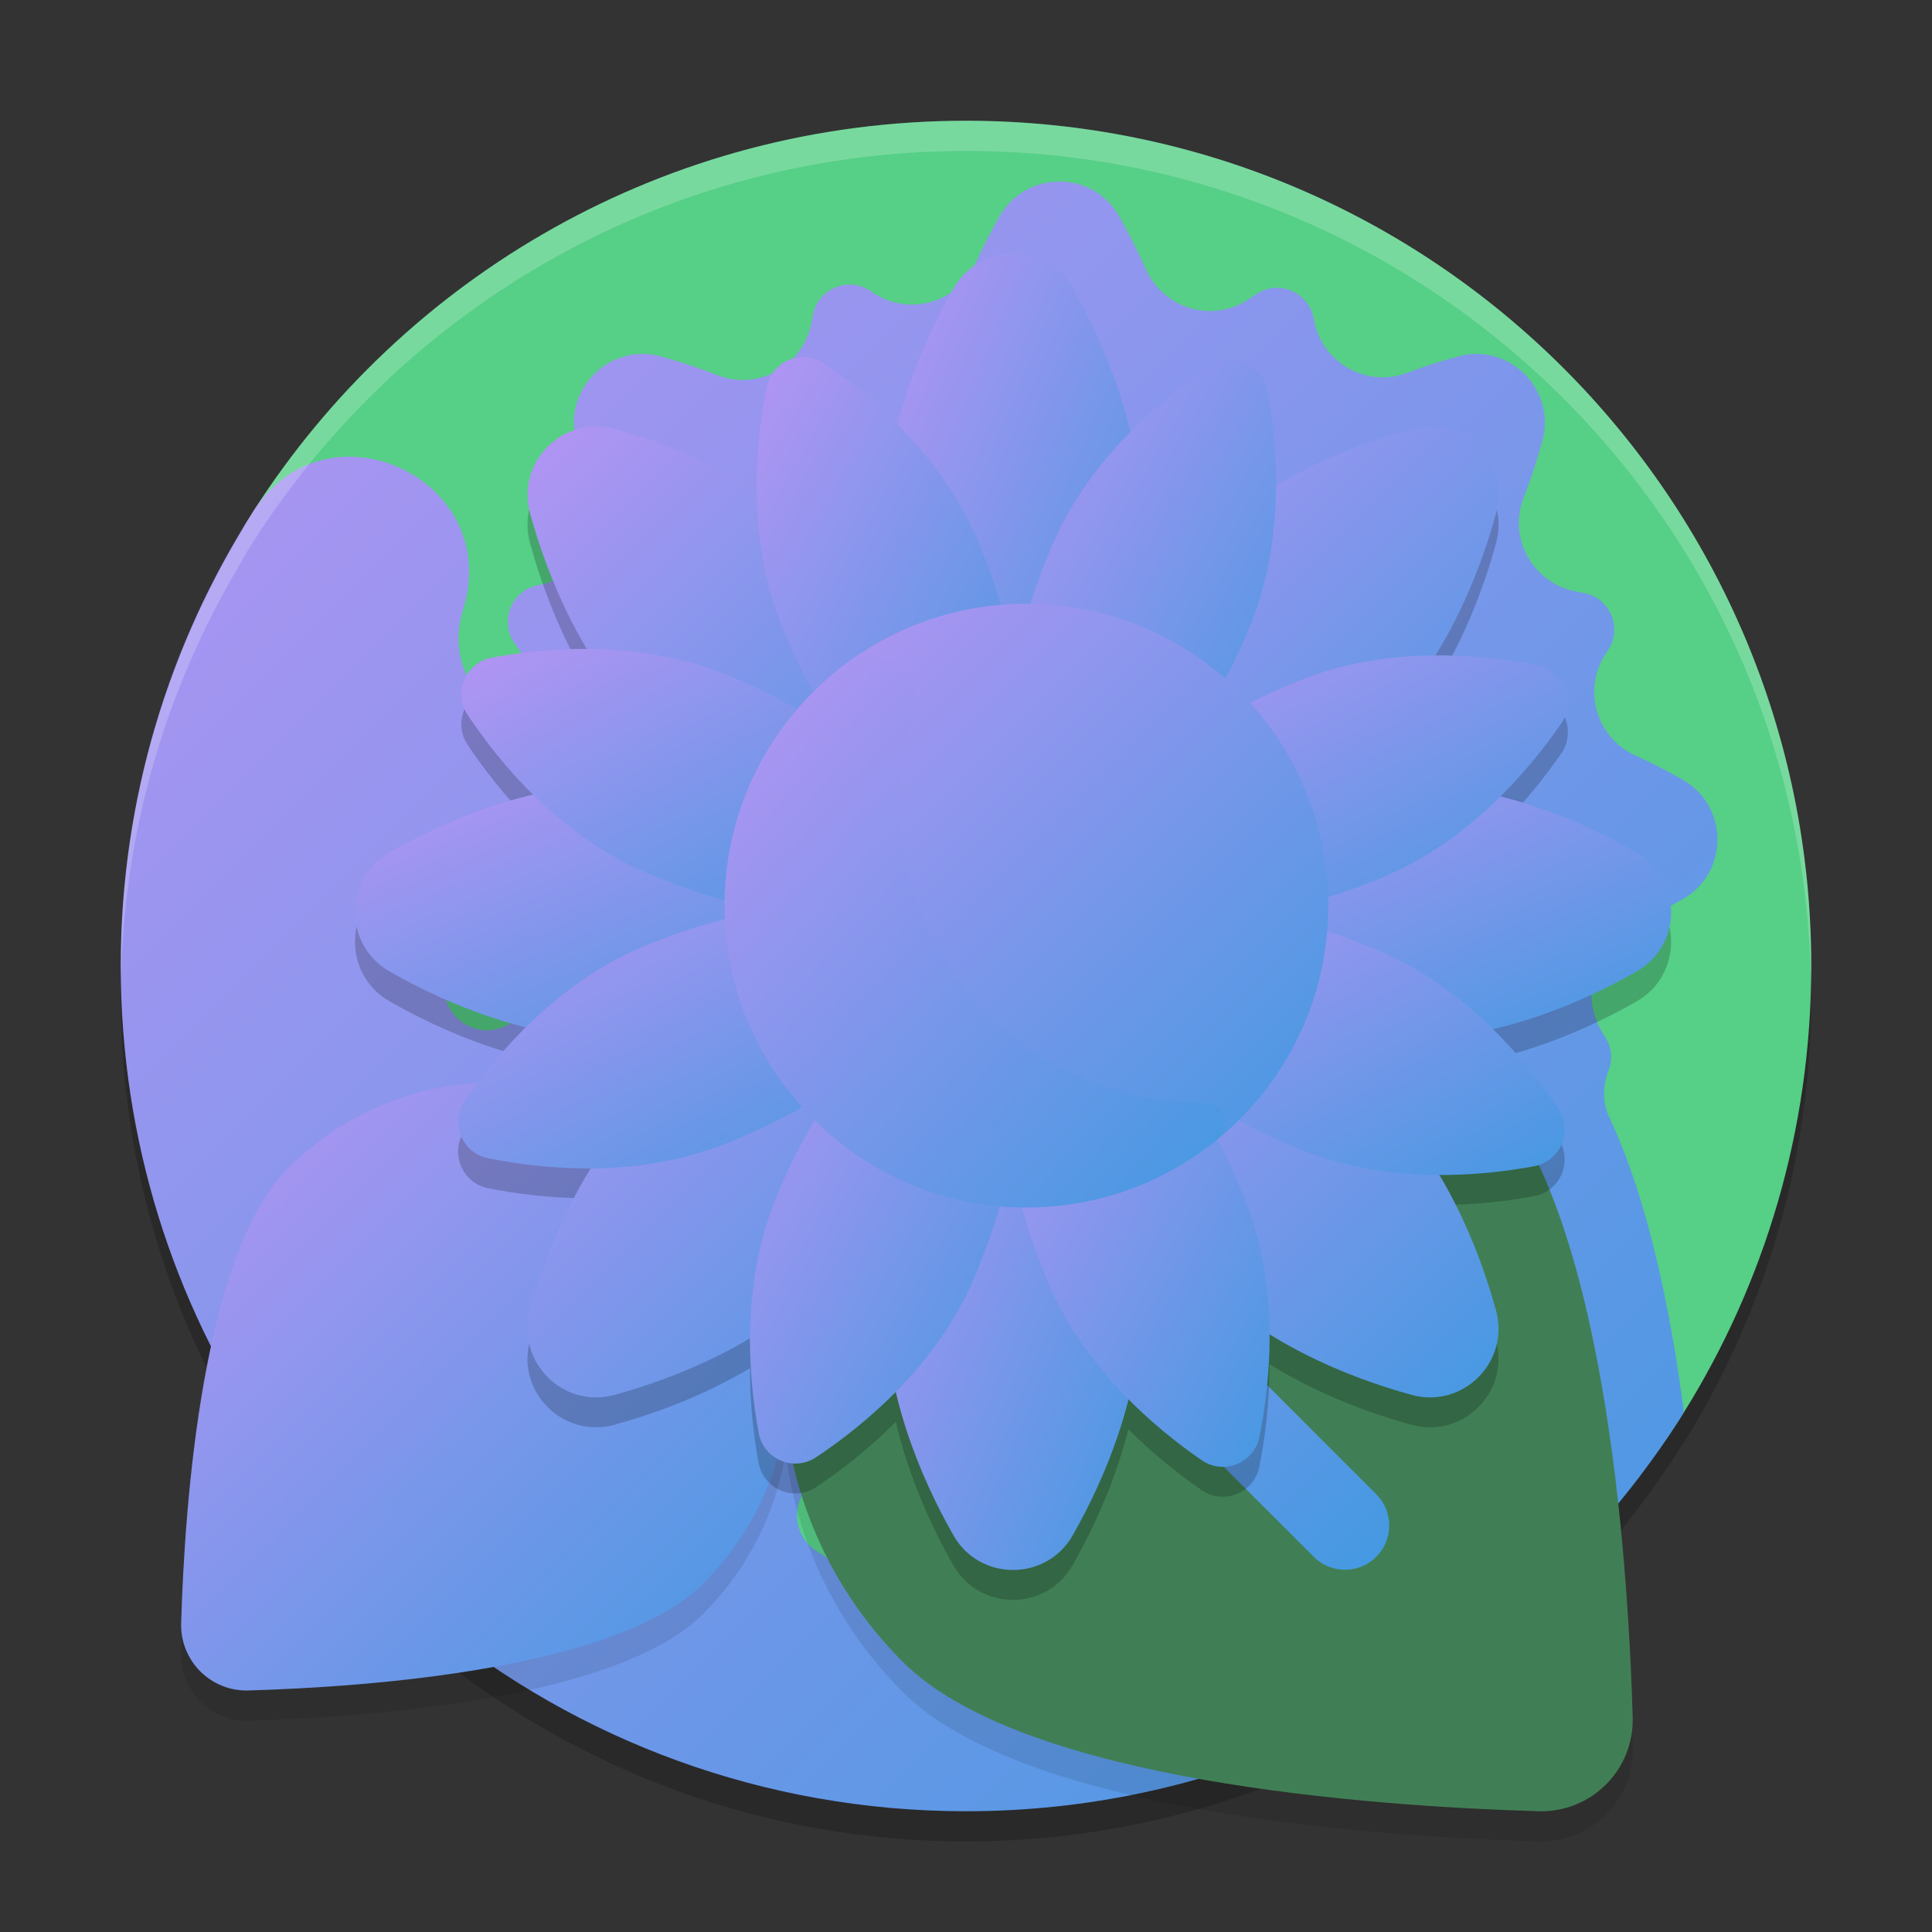 <svg xmlns="http://www.w3.org/2000/svg" width="64" height="64" version="1.1"><rect width="100%" height="100%" fill="#333333" stroke="none"/><defs>
<linearGradient id="ucPurpleBlue" x1="0%" y1="0%" x2="100%" y2="100%">
  <stop offset="0%" style="stop-color:#B794F4;stop-opacity:1"/>
  <stop offset="100%" style="stop-color:#4299E1;stop-opacity:1"/>
</linearGradient>
</defs>
 <path style="opacity:0.2" d="M 32,5 C 22.084,5 13.373,10.154 8.398,17.93 8.213,18.219 8.042,18.513 7.879,18.809 5.424,22.972 4,27.817 4,33 c 0,5.767 1.745,11.128 4.734,15.582 2.819,4.065 4.609,5.197 5.594,6.137 C 19.148,58.646 25.298,61 32,61 c 4.04,0 7.879,-0.858 11.348,-2.398 1.315,-0.583 2.706,-1.331 4.004,-2.184 0,0 0.004,0 0.004,0 3.319,-2.181 6.139,-5.054 8.273,-8.406 0.05,-0.079 0.107,-0.151 0.156,-0.23 C 58.457,43.491 60,38.426 60,33 60,17.536 47.464,5 32,5 Z"/>
 <path style="fill:#56cf87" d="M 60,32 C 60,37.426 58.456,42.492 55.784,46.782 50.842,54.718 42.038,57.838 32,57.838 c -15.464,0 -26.607,-10.452 -26.607,-25.916 0,-5.548 0.221,-10.642 3.004,-14.993 C 13.372,9.154 22.084,4 32,4 47.464,4 60,16.536 60,32 Z"/>
 <path fill="url(#ucPurpleBlue)" d="M 55.735,25.825 C 55.255,25.553 54.724,25.277 54.152,25.015 52.85,24.421 52.408,22.785 53.223,21.608 c 0.011,-0.016 0.021,-0.031 0.032,-0.046 0.502,-0.731 0.098,-1.74 -0.772,-1.915 -0.086,-0.017 -0.174,-0.034 -0.265,-0.051 -1.421,-0.263 -2.271,-1.747 -1.75,-3.095 0.256,-0.662 0.461,-1.302 0.624,-1.895 0.467,-1.697 -1.097,-3.264 -2.793,-2.798 -0.532,0.146 -1.103,0.326 -1.693,0.546 -1.345,0.501 -2.82,-0.337 -3.077,-1.749 -0.003,-0.019 -0.007,-0.037 -0.01,-0.055 -0.162,-0.872 -1.161,-1.299 -1.9,-0.808 -0.073,0.049 -0.148,0.099 -0.225,0.152 -1.2,0.825 -2.843,0.353 -3.435,-0.977 -0.285,-0.64 -0.59,-1.23 -0.89,-1.759 -0.872,-1.533 -3.089,-1.521 -3.959,0.013 -0.272,0.479 -0.547,1.008 -0.808,1.579 -0.594,1.302 -2.231,1.743 -3.408,0.929 -0.016,-0.011 -0.031,-0.021 -0.046,-0.032 -0.731,-0.502 -1.74,-0.098 -1.915,0.772 -0.017,0.085 -0.034,0.173 -0.051,0.263 -0.264,1.422 -1.748,2.273 -3.097,1.752 C 23.124,12.176 22.485,11.971 21.892,11.808 c -1.696,-0.467 -3.264,1.097 -2.798,2.793 0.146,0.532 0.326,1.103 0.546,1.693 0.501,1.345 -0.337,2.82 -1.749,3.077 -0.019,0.003 -0.037,0.007 -0.055,0.01 -0.872,0.162 -1.299,1.161 -0.808,1.9 0.504,0.759 1.227,1.715 2.164,2.64 -0.089,0.021 -0.178,0.043 -0.268,0.066 -2.212,0.571 -4.24,-1.435 -3.627,-3.636 0.023,-0.084 0.047,-0.167 0.071,-0.251 C 16.604,15.816 10.801,13.174 8.398,16.93 5.614,21.28 4,26.452 4,32 4,37.767 5.744,43.127 8.733,47.581 11.553,51.646 13.342,52.778 14.327,53.717 19.147,57.644 25.298,60 32,60 c 4.04,0 7.879,-0.857 11.348,-2.398 3.28e-4,1.1e-4 7.66e-4,1.1e-4 0.001,2.2e-4 1.316,-0.584 2.706,-1.333 4.005,-2.186 -5.46e-4,1.1e-4 -0.001,2.18e-4 -0.002,3.28e-4 3.397,-2.232 6.28,-5.182 8.431,-8.635 -0.459,-3.499 -1.218,-7.106 -2.472,-9.765 -0.231,-0.491 -0.224,-1.048 -0.027,-1.554 0.138,-0.355 0.114,-0.773 -0.124,-1.131 -0.005,-0.008 -0.01,-0.015 -0.015,-0.023 -0.872,-1.307 -0.371,-3.077 1.056,-3.733 0.56,-0.257 1.079,-0.528 1.549,-0.796 1.531,-0.871 1.518,-3.084 -0.014,-3.954 z M 18.946,31.633 c -0.662,0.656 -1.212,1.321 -1.65,1.912 -0.198,0.267 -0.482,0.453 -0.803,0.535 -0.006,0.002 -0.013,0.003 -0.019,0.005 -0.793,0.205 -1.59,-0.319 -1.738,-1.125 -0.195,-1.061 -0.329,-2.144 -0.401,-3.244 0.879,0.565 2.822,1.463 4.612,1.917 z m 7.742,17.707 c 0.714,-0.954 1.284,-2.093 1.613,-3.333 0.044,-0.016 0.088,-0.034 0.132,-0.056 0.421,2.767 1.696,5.43 3.827,7.561 0.333,0.333 0.72,0.644 1.152,0.934 -2.268,-0.756 -4.406,-1.794 -6.374,-3.073 -0.687,-0.447 -0.841,-1.377 -0.35,-2.033 z"/>
 <path style="opacity:0.1" d="m 23.295,53.46 c -2.83,2.83 -11.055,3.422 -15.066,3.539 -1.246,0.037 -2.264,-0.982 -2.228,-2.228 0.118,-4.012 0.71,-12.237 3.539,-15.066 3.798,-3.798 9.957,-3.798 13.755,0 3.798,3.798 3.798,9.956 -1.08e-4,13.755 z"/>
 <path fill="url(#ucPurpleBlue)" d="m 23.295,52.46 c -2.83,2.83 -11.055,3.422 -15.066,3.539 -1.246,0.037 -2.264,-0.982 -2.228,-2.228 0.118,-4.012 0.71,-12.237 3.539,-15.066 3.798,-3.798 9.957,-3.798 13.755,0 3.798,3.798 3.798,9.956 -1.08e-4,13.755 z"/>
 <path fill="url(#ucPurpleBlue)" d="m 13.055,50 c -0.27,0 -0.54,-0.103 -0.746,-0.309 -0.412,-0.412 -0.412,-1.08 0,-1.492 L 25.528,34.98 c 0.412,-0.412 1.08,-0.412 1.492,0 0.412,0.412 0.412,1.08 0,1.492 L 13.801,49.691 C 13.595,49.897 13.325,50 13.055,50 Z"/>
 <path style="opacity:0.1" d="m 49.136,36.819 c 3.956,3.956 4.784,15.456 4.949,21.065 0.051,1.742 -1.373,3.166 -3.115,3.115 -5.609,-0.165 -17.109,-0.992 -21.065,-4.949 -5.31,-5.31 -5.31,-13.92 0,-19.231 5.31,-5.31 13.92,-5.31 19.231,0 z"/>
 <path style="fill:#407f55" d="m 49.136,35.819 c 3.956,3.956 4.784,15.456 4.949,21.065 0.051,1.742 -1.373,3.166 -3.115,3.115 -5.609,-0.165 -17.109,-0.992 -21.065,-4.949 -5.31,-5.31 -5.31,-13.92 0,-19.231 5.31,-5.31 13.92,-5.31 19.231,0 z"/>
 <path fill="url(#ucPurpleBlue)" d="M 44.556,52 C 44.181,52 43.805,51.857 43.519,51.571 L 25.037,33.089 c -0.572,-0.572 -0.572,-1.5 0,-2.072 0.572,-0.572 1.5,-0.572 2.072,0 l 18.482,18.482 c 0.572,0.572 0.572,1.5 0,2.072 C 45.306,51.857 44.931,52 44.556,52 Z"/>
 <path style="opacity:0.2" d="m 33.559,9.402 c -0.77,0 -1.541,0.383 -1.977,1.148 -0.694,1.22 -1.406,2.762 -1.848,4.504 -0.853,-0.86 -1.721,-1.534 -2.422,-2.016 -0.733,-0.503 -1.739,-0.098 -1.914,0.773 -0.18,0.894 -0.345,2.081 -0.336,3.398 -1.61,-0.994 -3.291,-1.619 -4.707,-2.008 -1.699,-0.467 -3.264,1.094 -2.797,2.793 0.372,1.352 0.96,2.949 1.879,4.492 -1.212,-0.006 -2.305,0.134 -3.141,0.289 -0.874,0.162 -1.297,1.158 -0.805,1.898 0.505,0.759 1.23,1.715 2.168,2.641 -1.842,0.435 -3.473,1.184 -4.75,1.91 -1.531,0.871 -1.531,3.078 0,3.949 1.219,0.693 2.76,1.41 4.5,1.852 -0.86,0.853 -1.534,1.721 -2.016,2.422 -0.503,0.733 -0.094,1.739 0.777,1.914 0.894,0.18 2.081,0.341 3.398,0.332 -0.995,1.61 -1.622,3.295 -2.012,4.711 -0.467,1.699 1.098,3.26 2.797,2.793 1.352,-0.372 2.949,-0.957 4.492,-1.875 -0.006,1.212 0.13,2.301 0.285,3.137 0.162,0.874 1.162,1.297 1.902,0.805 0.759,-0.505 1.715,-1.227 2.641,-2.164 0.435,1.84 1.181,3.474 1.906,4.75 0.871,1.531 3.082,1.531 3.953,0 0.693,-1.219 1.406,-2.764 1.848,-4.504 0.853,0.86 1.725,1.534 2.426,2.016 0.733,0.503 1.735,0.098 1.91,-0.773 0.18,-0.894 0.345,-2.081 0.336,-3.398 1.609,0.994 3.296,1.619 4.711,2.008 1.699,0.467 3.26,-1.094 2.793,-2.793 -0.372,-1.352 -0.96,-2.949 -1.879,-4.492 1.212,0.006 2.305,-0.134 3.141,-0.289 0.874,-0.162 1.297,-1.158 0.805,-1.898 -0.505,-0.759 -1.23,-1.715 -2.168,-2.641 1.842,-0.435 3.477,-1.184 4.754,-1.91 1.531,-0.871 1.531,-3.078 0,-3.949 -1.219,-0.693 -2.764,-1.41 -4.504,-1.852 0.86,-0.853 1.534,-1.721 2.016,-2.422 0.503,-0.733 0.094,-1.739 -0.777,-1.914 -0.894,-0.18 -2.081,-0.341 -3.398,-0.332 0.995,-1.61 1.622,-3.295 2.012,-4.711 0.467,-1.699 -1.094,-3.26 -2.793,-2.793 -1.351,0.372 -2.95,0.954 -4.492,1.871 0.005,-1.21 -0.134,-2.298 -0.289,-3.133 -0.162,-0.874 -1.162,-1.297 -1.902,-0.805 -0.759,0.504 -1.712,1.227 -2.637,2.164 -0.435,-1.842 -1.184,-3.473 -1.91,-4.75 C 35.1,9.785 34.329,9.402 33.559,9.402 Z M 32.594,28.875 c 0.31,0.18 0.633,0.277 0.965,0.277 0.332,0 0.655,-0.097 0.965,-0.277 0.091,0.347 0.25,0.644 0.484,0.879 0.235,0.235 0.532,0.393 0.879,0.484 -0.181,0.31 -0.281,0.629 -0.281,0.961 0,0.332 0.101,0.655 0.281,0.965 -0.347,0.091 -0.644,0.25 -0.879,0.484 -0.234,0.234 -0.393,0.532 -0.484,0.879 -0.31,-0.18 -0.633,-0.277 -0.965,-0.277 -0.332,0 -0.655,0.097 -0.965,0.277 -0.091,-0.347 -0.25,-0.644 -0.484,-0.879 -0.234,-0.234 -0.532,-0.393 -0.879,-0.484 0.181,-0.31 0.281,-0.633 0.281,-0.965 0,-0.332 -0.101,-0.651 -0.281,-0.961 0.347,-0.091 0.644,-0.25 0.879,-0.484 0.234,-0.234 0.393,-0.532 0.484,-0.879 z"/>
 <path fill="url(#ucPurpleBlue)" d="m 21.507,36.233 c 4.192,-4.192 8.94,-6.241 10.604,-4.576 1.665,1.665 -0.384,6.412 -4.576,10.604 -2.198,2.198 -5.006,3.349 -7.18,3.947 -1.699,0.467 -3.262,-1.096 -2.795,-2.795 0.598,-2.174 1.749,-4.983 3.947,-7.18 z"/>
 <path fill="url(#ucPurpleBlue)" d="m 39.584,18.156 c -4.192,4.192 -6.241,8.94 -4.576,10.604 1.665,1.665 6.412,-0.384 10.604,-4.576 2.198,-2.198 3.349,-5.006 3.947,-7.18 0.467,-1.699 -1.096,-3.262 -2.795,-2.795 -2.174,0.598 -4.983,1.749 -7.18,3.947 z"/>
 <path fill="url(#ucPurpleBlue)" d="m 37.821,42.991 c 0,-5.929 -1.908,-10.735 -4.262,-10.735 -2.354,0 -4.262,4.806 -4.262,10.735 0,3.108 1.172,5.908 2.286,7.868 0.871,1.531 3.081,1.531 3.952,0 1.115,-1.96 2.286,-4.76 2.286,-7.868 z"/>
 <path fill="url(#ucPurpleBlue)" d="m 32.277,42.32 c 1.919,-4.534 2.015,-8.827 0.214,-9.589 -1.8,-0.762 -4.815,2.296 -6.734,6.83 -1.234,2.915 -0.97,6.045 -0.624,7.909 0.162,0.874 1.16,1.296 1.9,0.804 1.579,-1.049 4.01,-3.039 5.243,-5.954 z"/>
 <path fill="url(#ucPurpleBlue)" d="m 37.821,17.426 c 0,5.929 -1.908,10.735 -4.262,10.735 -2.354,0 -4.262,-4.806 -4.262,-10.735 0,-3.108 1.172,-5.908 2.286,-7.868 0.871,-1.531 3.081,-1.531 3.952,0 1.115,1.96 2.286,4.76 2.286,7.868 z"/>
 <path fill="url(#ucPurpleBlue)" d="m 41.36,20.857 c -1.919,4.534 -4.934,7.592 -6.734,6.83 -1.8,-0.762 -1.704,-5.055 0.214,-9.589 1.234,-2.915 3.664,-4.905 5.243,-5.954 0.74,-0.492 1.738,-0.07 1.9,0.804 0.346,1.864 0.61,4.994 -0.624,7.909 z"/>
 <path fill="url(#ucPurpleBlue)" d="M 45.611,36.233 C 41.419,32.041 36.672,29.992 35.007,31.657 c -1.665,1.665 0.384,6.412 4.576,10.604 2.198,2.198 5.006,3.349 7.18,3.947 1.699,0.467 3.262,-1.096 2.795,-2.795 C 48.961,41.239 47.809,38.431 45.611,36.233 Z"/>
 <path fill="url(#ucPurpleBlue)" d="m 41.217,39.679 c -1.849,-4.563 -4.817,-7.667 -6.629,-6.932 -1.812,0.734 -1.781,5.029 0.068,9.591 1.189,2.934 3.589,4.96 5.152,6.034 0.733,0.503 1.737,0.096 1.912,-0.775 0.374,-1.859 0.686,-4.985 -0.503,-7.918 z"/>
 <path fill="url(#ucPurpleBlue)" d="m 27.535,18.156 c 4.192,4.192 6.241,8.94 4.576,10.604 -1.665,1.665 -6.412,-0.384 -10.604,-4.576 -2.198,-2.198 -3.349,-5.006 -3.947,-7.18 -0.467,-1.699 1.096,-3.262 2.795,-2.795 2.174,0.598 4.983,1.749 7.18,3.947 z"/>
 <path fill="url(#ucPurpleBlue)" d="m 32.463,18.08 c 1.849,4.563 1.88,8.857 0.068,9.591 -1.812,0.734 -4.78,-2.369 -6.629,-6.932 -1.189,-2.934 -0.877,-6.06 -0.503,-7.918 0.175,-0.871 1.18,-1.278 1.912,-0.775 1.562,1.074 3.963,3.1 5.152,6.034 z"/>
 <path fill="url(#ucPurpleBlue)" d="m 46.341,25.946 c -5.929,0 -10.735,1.908 -10.735,4.262 0,2.354 4.806,4.262 10.735,4.262 3.108,0 5.908,-1.172 7.868,-2.286 1.531,-0.871 1.531,-3.081 0,-3.952 -1.96,-1.115 -4.76,-2.286 -7.868,-2.286 z"/>
 <path fill="url(#ucPurpleBlue)" d="m 45.67,31.49 c -4.534,-1.919 -8.827,-2.015 -9.589,-0.214 -0.762,1.8 2.296,4.815 6.83,6.734 2.915,1.234 6.045,0.97 7.909,0.624 0.874,-0.162 1.296,-1.16 0.804,-1.9 C 50.575,35.155 48.585,32.724 45.67,31.49 Z"/>
 <path fill="url(#ucPurpleBlue)" d="m 20.777,25.946 c 5.929,0 10.735,1.908 10.735,4.262 0,2.354 -4.806,4.262 -10.735,4.262 -3.108,0 -5.908,-1.172 -7.868,-2.286 -1.531,-0.871 -1.531,-3.081 0,-3.952 1.96,-1.115 4.76,-2.286 7.868,-2.286 z"/>
 <path fill="url(#ucPurpleBlue)" d="m 24.207,22.408 c 4.534,1.919 7.592,4.934 6.83,6.734 -0.762,1.8 -5.055,1.704 -9.589,-0.214 -2.915,-1.234 -4.905,-3.664 -5.954,-5.243 -0.492,-0.74 -0.07,-1.738 0.804,-1.9 1.864,-0.346 4.994,-0.61 7.909,0.624 z"/>
 <path fill="url(#ucPurpleBlue)" d="m 43.029,22.551 c -4.563,1.849 -7.667,4.817 -6.932,6.629 0.734,1.812 5.029,1.781 9.591,-0.068 2.934,-1.189 4.96,-3.589 6.034,-5.152 0.503,-0.733 0.096,-1.737 -0.775,-1.912 -1.859,-0.374 -4.985,-0.686 -7.918,0.503 z"/>
 <path fill="url(#ucPurpleBlue)" d="m 21.43,31.305 c 4.563,-1.849 8.857,-1.88 9.591,-0.068 0.734,1.812 -2.369,4.78 -6.932,6.629 -2.934,1.189 -6.06,0.877 -7.918,0.503 -0.871,-0.175 -1.278,-1.18 -0.775,-1.912 1.074,-1.562 3.1,-3.963 6.034,-5.152 z"/>
 <path fill="url(#ucPurpleBlue)" d="m 44,30 c 0,3.122 -1.43,5.909 -3.671,7.743 -1.724,1.411 -3.895,1.41 -6.296,1.41 -5.523,0 -9.186,-3.598 -9.186,-9.121 0,-3.253 0.706,-6.175 3.111,-8.001 1.678,-1.275 3.772,-2.031 6.042,-2.031 C 39.523,20 44,24.477 44,30 Z"/>
 <path fill="url(#ucPurpleBlue)" d="M 39.798,36.526 C 34.181,36.514 29.724,31.964 29.823,26.348 c 0.017,-0.954 0.167,-1.874 0.433,-2.745 0.415,-1.358 -1.166,-2.43 -2.297,-1.571 -2.47,1.875 -4.041,4.872 -3.955,8.232 0.135,5.272 4.414,9.572 9.685,9.732 2.522,0.077 4.842,-0.781 6.64,-2.252 0.503,-0.411 0.21,-1.221 -0.44,-1.217 -0.03,2.28e-4 -0.06,3.42e-4 -0.09,2.28e-4 z"/>
 <path style="opacity:0.2;fill:#ffffff" d="M 32 4 C 22.084 4 13.373 9.154 8.398 16.93 C 8.213 17.219 8.042 17.513 7.879 17.809 C 5.424 21.972 4 26.817 4 32 C 4 32.14 4.007 32.278 4.01 32.418 C 4.112 27.455 5.516 22.815 7.879 18.809 C 8.042 18.513 8.213 18.219 8.398 17.93 C 13.373 10.154 22.084 5 32 5 C 47.275 5 59.686 17.234 59.986 32.438 C 59.993 32.292 60 32.147 60 32 C 60 16.536 47.464 4 32 4 z"/>
</svg>
